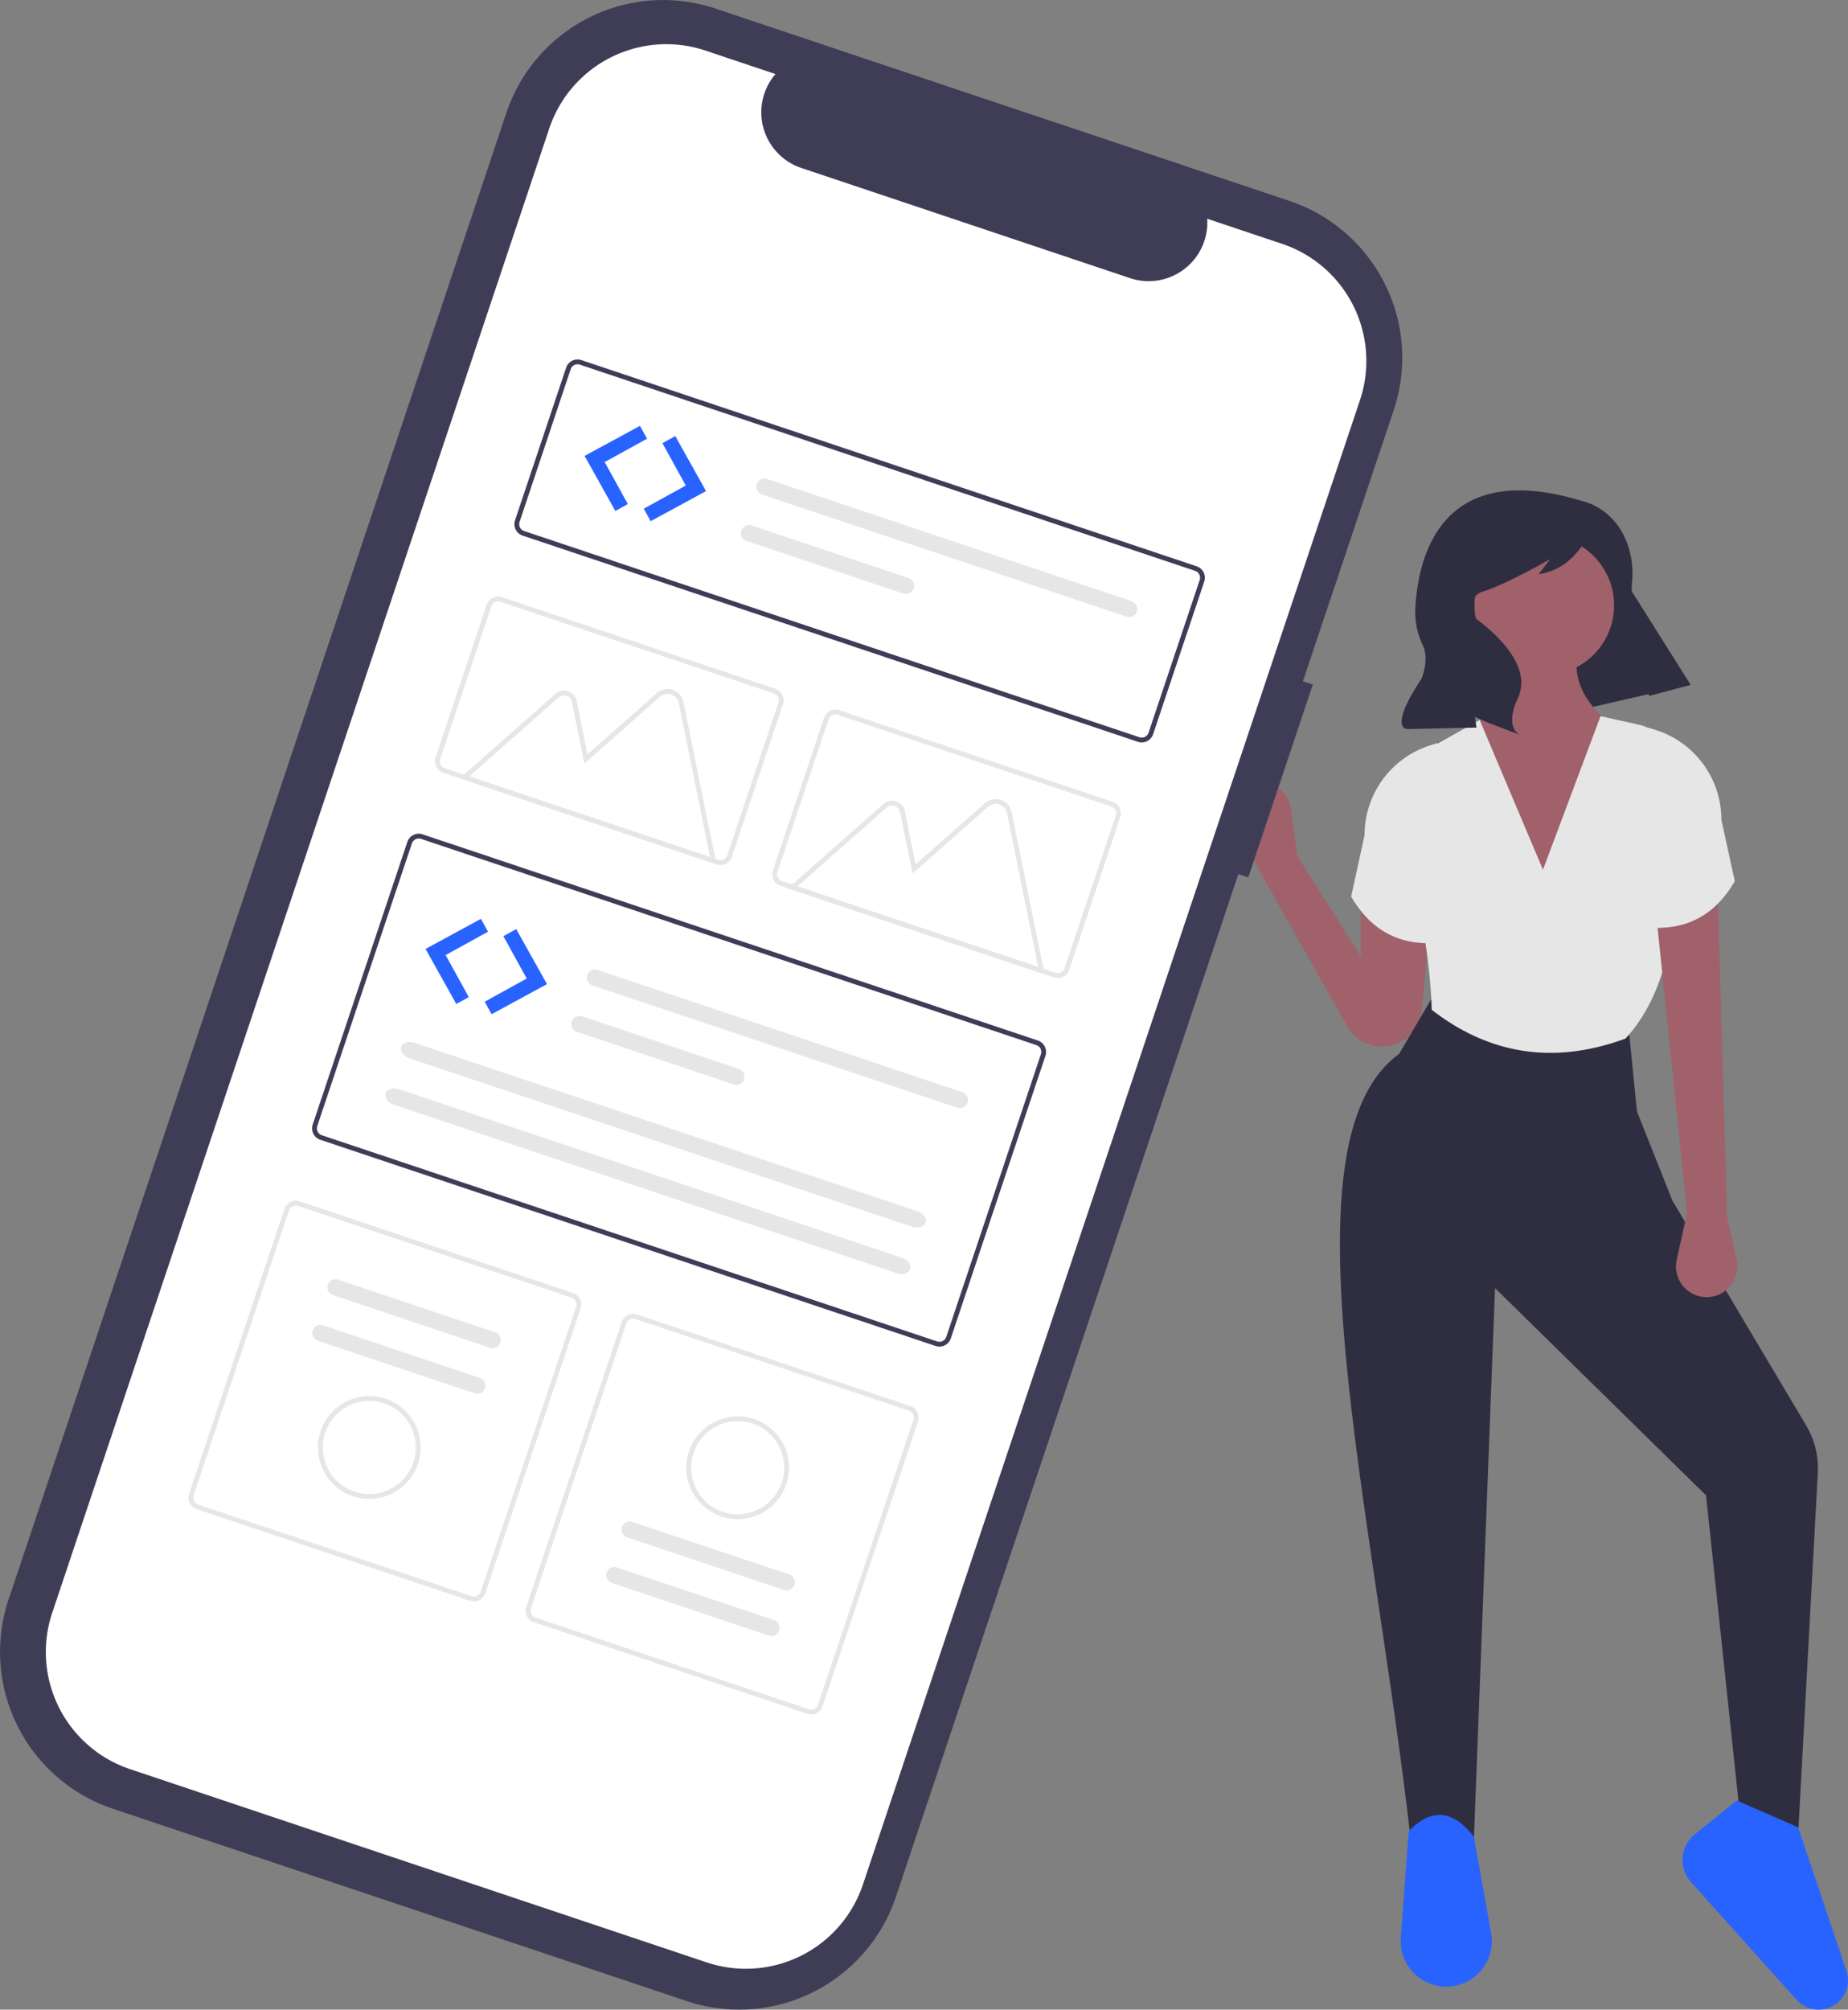 <svg id="eaba0f5b-03a3-45f8-a356-9e2326be0440" data-name="Layer 1" xmlns="http://www.w3.org/2000/svg" width="708.735" height="770.409" viewBox="0 0 708.735 770.409"><rect x="0" y="0" width="708.735" height="770.409" fill="#808080" stroke="none"/><polygon points="648.308 262.418 579.683 278.122 550.687 223.436 609.367 200.526 648.308 262.418" fill="#2f2e41"/><path d="M729.238,399.67l-9.499-18.546a11.11,11.11,0,0,1,6.469-15.636h0a11.11,11.11,0,0,1,14.424,9.036l2.585,18.525,24.278,38.256V408.498l27.221,2.943-3.81,40.645a15.343,15.343,0,0,1-5.635,10.504h0a15.343,15.343,0,0,1-23.002-4.395Z" transform="translate(-245.633 -64.796)" fill="#a0616a"/><path d="M935.234,768.256l-21.335,1.471-13.978-131.69-80.927-79.456-8.093,211.146H786.623c-14.807-129.643-50.318-267.625-4.414-300.901l12.507-21.335,75.777,13.978,2.943,29.428,13.605,34.184,51.255,86.111a32.296,32.296,0,0,1,4.496,18.274Z" transform="translate(-245.633 -64.796)" fill="#2f2e41"/><path d="M800.299,826.376h0a17.484,17.484,0,0,1-17.436-18.775l3.023-40.816c8.957-9.178,17.266-7.978,25.014,2.207l6.607,36.812A17.484,17.484,0,0,1,800.299,826.376Z" transform="translate(-245.633 -64.796)" fill="#2963ff"/><path d="M943.09,835.204h0a11.269,11.269,0,0,1-8.384-3.739l-40.594-45.201a12.631,12.631,0,0,1,1.474-18.277l16.106-12.974,23.542,10.3L953.769,820.338A11.269,11.269,0,0,1,943.09,835.204Z" transform="translate(-245.633 -64.796)" fill="#2963ff"/><circle cx="592.254" cy="232.065" r="26.766" fill="#a0616a"/><path d="M853.204,411.073H819.361l-7.725-67.317c8.237-11.61,10.915-23.74,7.725-36.417h33.842c-5.218,11.385-4.322,22.784,9.196,34.21Z" transform="translate(-245.633 -64.796)" fill="#a0616a"/><path d="M869.021,462.94c-26.512,9.729-51.368,6.722-74.306-11.036-.554-21.261-5.747-47.639-13.016-76.308a20.182,20.182,0,0,1,9.663-22.551l21.746-12.232L837.386,398.199l22.071-58.856,14.676,3.261a16.7,16.7,0,0,1,12.995,14.86C890.975,401.115,889.825,440.472,869.021,462.94Z" transform="translate(-245.633 -64.796)" fill="#e6e6e6"/><path d="M797.658,426.155c-15.354,1.486-26.382-4.857-33.842-17.657l5.15-23.581a36.085,36.085,0,0,1,25.219-34.41l2.738-.865Z" transform="translate(-245.633 -64.796)" fill="#e6e6e6"/><path d="M908.013,531.36l3.638,16.371a11.77,11.77,0,0,1-13.235,14.193h0a11.77,11.77,0,0,1-9.745-14.185l3.972-17.928-11.85-114.69,23.542-10.3Z" transform="translate(-245.633 -64.796)" fill="#a0616a"/><path d="M877.114,420.27c15.354,1.486,26.382-4.857,33.842-17.657l-5.15-23.581a36.085,36.085,0,0,0-25.219-34.41l-2.738-.865Z" transform="translate(-245.633 -64.796)" fill="#e6e6e6"/><path d="M852.487,256.89s15.202,2.86,18.718,21.82a34.807,34.807,0,0,1,.298,9.681c-.351,3.65.158,11.358,8.083,20.434a198.701,198.701,0,0,1,14.429,18.531h0l-15.885,4.229-7.097-26.319a134.635,134.635,0,0,0-15.732-36.159l-.146-.234s-5.276,14.097-19.417,16.03l4.36-5.741s-16.531,9.556-25.897,12.475a6.154,6.154,0,0,0-1.986,10.7q.1.078.203.157c6.889,5.232,20.942,17.717,15.39,29.794s.923,14.279.923,14.279l-11.939-4.542-5.464-2.34.552,4.04-26.676.559s-7.209-.044,5.596-19.286c0,0,3.09-7.215.553-12.727a29.279,29.279,0,0,1-2.957-13.416C789.201,279.456,797.373,239.99,852.487,256.89Z" transform="translate(-245.633 -64.796)" fill="#2f2e41"/><path d="M749.127,327.216l-3.792-1.27,34.796-103.872a63.402,63.402,0,0,0-39.979-80.257l-0,0-0-0-220.067-73.72a63.402,63.402,0,0,0-80.257,39.979l-0.0 0L248.933,677.926a63.402,63.402,0,0,0,39.979,80.257h0l220.067,73.72a63.402,63.402,0,0,0,80.257-39.979l0-0L720.567,399.884l3.792,1.27Z" transform="translate(-245.633 -64.796)" fill="#3f3d56"/><path d="M737.338,158.27l-28.726-9.623a22.495,22.495,0,0,1-29.592,22.77L552.946,129.184a22.495,22.495,0,0,1-9.905-36.001L516.211,84.195a47.348,47.348,0,0,0-59.935,29.856L265.662,683.065a47.348,47.348,0,0,0,29.856,59.935h0l221.127,74.075a47.348,47.348,0,0,0,59.935-29.856h0L767.194,218.205A47.348,47.348,0,0,0,737.338,158.27Z" transform="translate(-245.633 -64.796)" fill="#fff"/><path d="M682.038,349.168,446.052,270.115a4.614,4.614,0,0,1-2.906-5.834l19.61-58.538a4.614,4.614,0,0,1,5.834-2.906l235.986,79.053a4.614,4.614,0,0,1,2.906,5.834l-19.61,58.538A4.614,4.614,0,0,1,682.038,349.168ZM468.004,204.585a2.768,2.768,0,0,0-3.5,1.744l-19.61,58.538a2.768,2.768,0,0,0,1.744,3.5l235.985,79.053a2.768,2.768,0,0,0,3.5-1.744l19.61-58.538a2.768,2.768,0,0,0-1.744-3.5Z" transform="translate(-245.633 -64.796)" fill="#3f3d56"/><path d="M604.449,580.783,368.464,501.73a4.614,4.614,0,0,1-2.906-5.834l36.298-108.357a4.614,4.614,0,0,1,5.834-2.906l235.985,79.053a4.614,4.614,0,0,1,2.906,5.834l-36.298,108.357A4.614,4.614,0,0,1,604.449,580.783ZM407.104,386.381a2.768,2.768,0,0,0-3.5,1.744l-36.298,108.357a2.768,2.768,0,0,0,1.744,3.5l235.985,79.053a2.768,2.768,0,0,0,3.5-1.744l36.298-108.357a2.768,2.768,0,0,0-1.744-3.5Z" transform="translate(-245.633 -64.796)" fill="#3f3d56"/><path d="M649.84,439.48,544.957,404.346a4.614,4.614,0,0,1-2.906-5.834l19.61-58.538a4.614,4.614,0,0,1,5.834-2.906l104.883,35.135a4.614,4.614,0,0,1,2.906,5.834l-19.61,58.538A4.614,4.614,0,0,1,649.84,439.48ZM566.909,338.816a2.768,2.768,0,0,0-3.5,1.744L543.799,399.097a2.768,2.768,0,0,0,1.744,3.5l104.883,35.135a2.768,2.768,0,0,0,3.5-1.744l19.61-58.538a2.768,2.768,0,0,0-1.744-3.5Z" transform="translate(-245.633 -64.796)" fill="#e6e6e6"/><path d="M425.915,678.456,321.032,643.321a4.614,4.614,0,0,1-2.906-5.834l36.591-109.231a4.614,4.614,0,0,1,5.834-2.906L465.434,560.485a4.614,4.614,0,0,1,2.906,5.834L431.749,675.55A4.614,4.614,0,0,1,425.915,678.456ZM359.966,527.098a2.768,2.768,0,0,0-3.5,1.744l-36.591,109.231a2.768,2.768,0,0,0,1.744,3.5l104.883,35.135a2.768,2.768,0,0,0,3.5-1.744l36.591-109.231a2.768,2.768,0,0,0-1.744-3.5Z" transform="translate(-245.633 -64.796)" fill="#e6e6e6"/><path d="M555.27,721.788,450.387,686.654a4.614,4.614,0,0,1-2.906-5.834l36.591-109.231a4.614,4.614,0,0,1,5.834-2.906l104.883,35.135a4.614,4.614,0,0,1,2.906,5.834L561.104,718.882A4.614,4.614,0,0,1,555.27,721.788ZM489.321,570.431a2.768,2.768,0,0,0-3.5,1.744l-36.591,109.231a2.768,2.768,0,0,0,1.744,3.5l104.883,35.135a2.768,2.768,0,0,0,3.5-1.744l36.591-109.231a2.768,2.768,0,0,0-1.744-3.5Z" transform="translate(-245.633 -64.796)" fill="#e6e6e6"/><path d="M474.839,436.621a3.129,3.129,0,1,0-2.023,5.922l.036.012,139.869,46.854a3.129,3.129,0,1,0,2.02-5.923l-.032-.011Z" transform="translate(-245.633 -64.796)" fill="#e6e6e6"/><path d="M468.876,454.422a3.129,3.129,0,1,0-2.023,5.922l.036.012L527.074,480.517a3.129,3.129,0,0,0,1.988-5.934Z" transform="translate(-245.633 -64.796)" fill="#e6e6e6"/><path d="M404.575,464.535c-2.257-.756-4.539-.04-5.087,1.596s.843,3.582,3.1,4.338l192.976,64.645c2.257.756,4.539.04,5.087-1.596s-.843-3.582-3.1-4.338Z" transform="translate(-245.633 -64.796)" fill="#e6e6e6"/><path d="M398.612,482.336c-2.257-.756-4.539-.04-5.087,1.596s.843,3.582,3.1,4.338L589.6,552.915c2.257.756,4.539.04,5.087-1.596s-.843-3.582-3.1-4.338Z" transform="translate(-245.633 -64.796)" fill="#e6e6e6"/><path d="M539.829,248.418a3.129,3.129,0,0,0-2,5.93l.012.004,139.869,46.854a3.129,3.129,0,0,0,1.988-5.934Z" transform="translate(-245.633 -64.796)" fill="#e6e6e6"/><path d="M533.866,266.22a3.129,3.129,0,1,0-2,5.93l.012.004L592.064,292.315a3.129,3.129,0,0,0,1.988-5.934Z" transform="translate(-245.633 -64.796)" fill="#e6e6e6"/><path d="M520.389,396.127l-98.389-32.959,36.589-32.349a4.986,4.986,0,0,1,8.19,2.743l4.152,20.446,26.577-23.496a6.243,6.243,0,0,1,10.253,3.435Zm-94.776-33.693,92.334,30.931-11.993-59.051a4.399,4.399,0,0,0-7.225-2.42l-28.969,25.611-4.788-23.575a3.142,3.142,0,0,0-5.161-1.729Z" transform="translate(-245.633 -64.796)" fill="#e6e6e6"/><path d="M646.247,438.289l-98.389-32.959,36.589-32.349a4.986,4.986,0,0,1,8.19,2.743l4.152,20.446,26.577-23.496a6.243,6.243,0,0,1,10.253,3.435Zm-94.776-33.693,92.334,30.931-11.993-59.051a4.399,4.399,0,0,0-7.225-2.42L595.618,399.666l-4.788-23.575a3.142,3.142,0,0,0-5.161-1.729Z" transform="translate(-245.633 -64.796)" fill="#e6e6e6"/><path d="M520.485,396.148,415.602,361.013a4.614,4.614,0,0,1-2.906-5.834l19.61-58.538a4.614,4.614,0,0,1,5.834-2.906l104.883,35.135a4.614,4.614,0,0,1,2.906,5.834l-19.61,58.538A4.614,4.614,0,0,1,520.485,396.148ZM437.554,295.483a2.768,2.768,0,0,0-3.5,1.744l-19.61,58.538a2.768,2.768,0,0,0,1.744,3.5l104.883,35.135a2.768,2.768,0,0,0,3.5-1.744l19.61-58.538a2.768,2.768,0,0,0-1.744-3.5Z" transform="translate(-245.633 -64.796)" fill="#e6e6e6"/><path d="M375.354,555.362a3.129,3.129,0,0,0-2.018,5.924l.031.01,60.186,20.162a3.129,3.129,0,1,0,1.988-5.934Z" transform="translate(-245.633 -64.796)" fill="#e6e6e6"/><path d="M369.498,572.842a3.129,3.129,0,0,0-1.988,5.934l60.186,20.162a3.129,3.129,0,0,0,1.988-5.934Z" transform="translate(-245.633 -64.796)" fill="#e6e6e6"/><path d="M381.02,638.363A19.695,19.695,0,1,1,405.951,625.944h0A19.718,19.718,0,0,1,381.02,638.363Zm11.926-35.603a17.852,17.852,0,1,0,11.257,22.598h0a17.873,17.873,0,0,0-11.257-22.598Z" transform="translate(-245.633 -64.796)" fill="#e6e6e6"/><path d="M540.467,691.776a3.129,3.129,0,1,0,2.018-5.924l-.031-.01L482.269,665.681a3.129,3.129,0,0,0-2.018,5.924l.031.01Z" transform="translate(-245.633 -64.796)" fill="#e6e6e6"/><path d="M546.323,674.296a3.129,3.129,0,1,0,1.988-5.934l-60.186-20.162a3.129,3.129,0,0,0-2.018,5.924l.031.01Z" transform="translate(-245.633 -64.796)" fill="#e6e6e6"/><path d="M534.801,608.775a19.695,19.695,0,1,1-24.931,12.419h0A19.718,19.718,0,0,1,534.801,608.775ZM522.875,644.378a17.852,17.852,0,1,0-11.257-22.598h0A17.873,17.873,0,0,0,522.875,644.378Z" transform="translate(-245.633 -64.796)" fill="#e6e6e6"/><path id="e72023ff-0082-4fca-8d72-e00ad2ae90fe" data-name="Path 37" d="M491.074,228.044l-21.246,11.533,11.8,21.099,4.794-2.641-8.877-16.112,16.245-8.951Z" transform="translate(-245.633 -64.796)" fill="#2963ff"/><path id="b083f72c-d34c-4f98-b37f-92bc69d235e2" data-name="Path 38" d="M504.612,231.963l11.799,21.099-21.245,11.533-2.641-4.794,16.112-8.878-8.952-16.246Z" transform="translate(-245.633 -64.796)" fill="#2963ff"/><path id="ba479c6e-ee66-4ff8-ba8d-25a42d4df816" data-name="Path 37" d="M430.074,417.044l-21.246,11.533,11.8,21.099,4.794-2.641-8.877-16.112,16.245-8.951Z" transform="translate(-245.633 -64.796)" fill="#2963ff"/><path id="a30ddd6a-0b21-4fb7-ac0e-8428853b1754" data-name="Path 38" d="M443.612,420.963l11.799,21.099-21.245,11.533-2.641-4.794,16.112-8.878-8.952-16.246Z" transform="translate(-245.633 -64.796)" fill="#2963ff"/></svg>